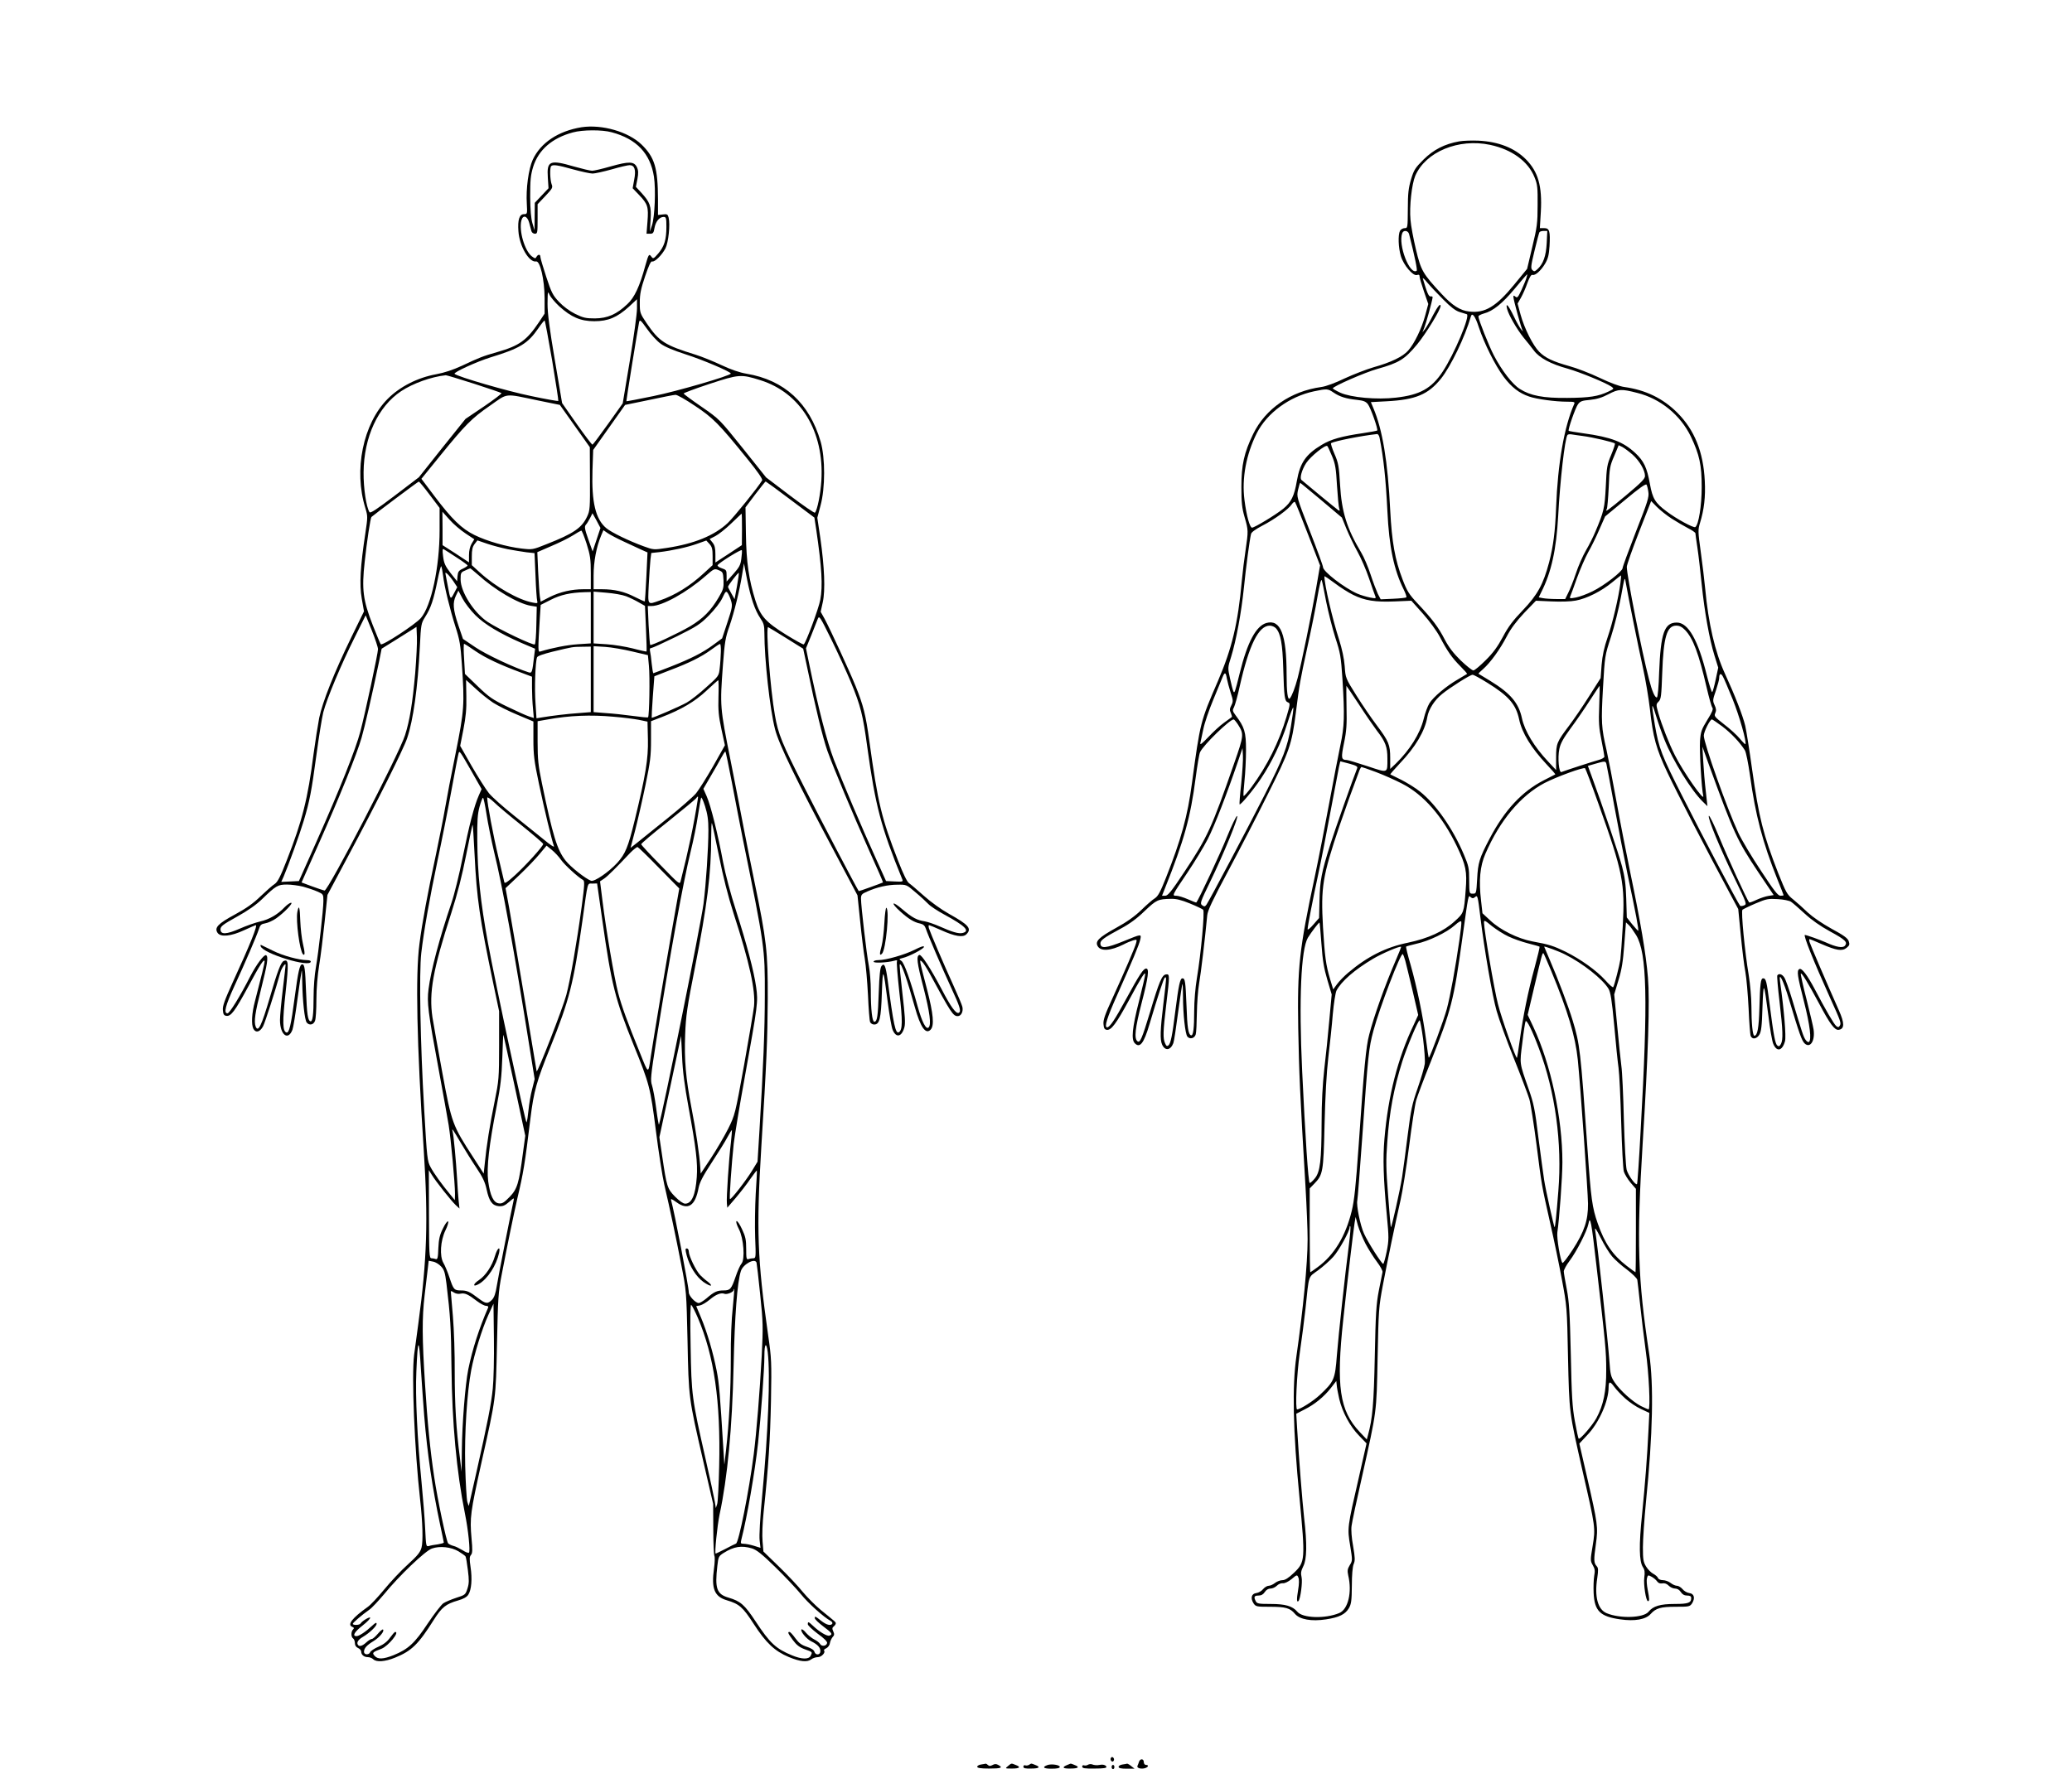 <?xml version="1.0" standalone="no"?>
<!DOCTYPE svg PUBLIC "-//W3C//DTD SVG 20010904//EN"
 "http://www.w3.org/TR/2001/REC-SVG-20010904/DTD/svg10.dtd">
<svg version="1.0" xmlns="http://www.w3.org/2000/svg"
 width="1480pt" height="1264pt" viewBox="0 0 1480 1264"
 preserveAspectRatio="xMidYMid meet">

<g transform="translate(0,1264) scale(0.1,-0.1)"
fill="#000000" stroke="none">
<path d="M4154 11731 c-166 -27 -293 -111 -349 -233 -30 -67 -49 -207 -42
-315 4 -71 3 -73 -20 -73 -33 0 -46 -40 -40 -122 7 -107 77 -225 126 -216 29
6 60 -129 61 -260 l0 -113 -41 -62 c-87 -129 -139 -167 -296 -212 -105 -30
-130 -40 -253 -98 -63 -29 -125 -50 -185 -61 -132 -24 -258 -88 -346 -176
-176 -177 -244 -509 -159 -781 17 -57 17 -63 0 -177 -36 -237 -44 -367 -26
-469 l16 -91 -90 -184 c-123 -253 -206 -462 -230 -577 -10 -53 -28 -168 -40
-256 -41 -322 -81 -480 -191 -760 -46 -119 -66 -157 -87 -171 -15 -9 -60 -49
-100 -87 -52 -51 -103 -87 -184 -131 -122 -66 -148 -94 -124 -131 22 -32 96
-25 190 19 43 20 81 36 83 36 15 0 -40 -137 -164 -407 -58 -128 -74 -171 -71
-200 2 -30 8 -39 25 -41 32 -5 61 33 154 205 87 163 118 210 119 183 0 -14
-22 -102 -69 -284 -23 -86 -27 -166 -11 -197 17 -31 47 -23 69 18 16 32 86
250 123 383 9 33 38 75 38 55 0 -6 -9 -84 -20 -175 -11 -91 -20 -189 -20 -218
0 -106 58 -151 89 -69 6 15 22 114 36 220 14 105 28 197 30 202 2 6 4 -33 4
-85 2 -127 17 -268 32 -286 18 -22 48 -17 59 12 6 14 10 82 10 152 0 79 8 172
20 247 11 66 28 206 39 311 l20 190 152 285 c198 370 392 758 417 834 44 130
76 360 91 655 8 161 9 166 39 214 39 61 59 119 87 259 12 60 24 106 27 101 3
-5 9 -35 13 -67 9 -80 49 -241 89 -367 29 -89 36 -129 45 -265 20 -290 17
-329 -44 -635 -31 -151 -65 -329 -76 -395 -11 -66 -41 -214 -65 -330 -58 -270
-99 -489 -118 -640 -29 -219 -19 -706 31 -1475 32 -496 23 -782 -38 -1230 -11
-80 -24 -183 -31 -230 -19 -148 3 -680 43 -1035 18 -161 22 -298 10 -342 -9
-34 -29 -58 -97 -120 -48 -43 -124 -124 -170 -180 -46 -56 -99 -112 -117 -124
-111 -79 -150 -128 -110 -143 12 -5 14 -9 5 -18 -16 -16 -15 -55 1 -65 6 -4
12 -19 12 -33 0 -16 8 -28 23 -35 12 -5 22 -17 22 -25 0 -23 20 -40 48 -40 13
0 30 -7 38 -15 23 -22 83 -18 155 11 119 48 167 95 278 271 57 90 86 113 173
138 38 11 62 24 73 41 23 35 29 115 16 199 -8 56 -8 72 3 85 11 12 12 35 4
120 -13 147 -8 184 71 540 106 473 102 448 111 850 7 325 9 367 34 495 40 209
85 427 112 545 42 177 53 242 93 570 24 195 44 265 141 505 138 343 166 453
230 905 41 293 33 266 72 267 l33 1 38 -267 c65 -458 91 -561 224 -890 112
-275 119 -303 158 -610 19 -150 46 -324 60 -385 42 -181 82 -369 121 -571 37
-189 37 -191 45 -545 8 -409 8 -407 111 -854 l72 -311 1 -180 c0 -99 4 -186 8
-192 4 -7 3 -48 -3 -90 -20 -144 3 -201 93 -227 87 -26 113 -48 191 -169 88
-136 150 -194 250 -236 82 -34 132 -39 162 -16 10 8 31 15 46 15 26 0 57 34
44 47 -3 4 4 11 17 17 12 6 24 23 25 36 2 14 11 33 19 43 13 13 14 22 5 41 -9
19 -8 27 4 36 8 7 14 16 14 21 0 10 0 9 -107 96 -39 32 -96 90 -128 128 -31
39 -107 120 -169 180 l-113 110 -6 71 c-4 43 -1 131 8 215 35 333 46 510 52
789 5 280 4 304 -21 476 -76 534 -84 751 -48 1339 38 611 44 763 46 1060 1
334 -8 416 -96 840 -27 132 -61 301 -75 375 -14 74 -56 292 -94 484 -77 386
-77 388 -55 686 12 160 18 197 46 275 35 102 72 252 91 370 l13 80 22 -114
c27 -135 56 -220 95 -278 24 -35 29 -52 29 -105 0 -188 39 -544 76 -688 27
-107 150 -360 427 -881 l162 -306 19 -184 c10 -101 25 -222 33 -269 8 -47 18
-164 23 -260 4 -96 11 -183 15 -192 4 -10 17 -18 29 -18 39 0 49 41 55 225 7
190 10 185 42 -65 12 -91 27 -180 35 -198 25 -60 65 -51 84 18 8 29 4 87 -14
241 -13 112 -22 206 -19 209 11 12 52 -106 108 -307 40 -143 77 -196 112 -160
28 28 20 113 -25 287 -58 222 -56 216 -37 200 9 -7 32 -43 52 -79 157 -290
171 -311 204 -311 25 0 41 34 33 67 -4 16 -33 85 -65 155 -66 144 -163 372
-174 406 -3 12 -3 22 1 22 3 0 43 -16 87 -36 97 -44 156 -54 180 -29 40 40 17
67 -123 145 -54 30 -131 85 -180 129 -47 42 -95 83 -107 91 -14 10 -41 65 -76
155 -121 310 -146 415 -208 865 -25 182 -42 250 -97 387 -46 113 -178 399
-221 480 l-29 52 15 68 c19 86 12 252 -17 456 l-22 148 23 87 c34 124 34 341
1 456 -80 276 -260 441 -530 486 -48 8 -110 29 -178 61 -57 27 -141 61 -186
75 -220 68 -259 93 -348 223 -49 73 -50 76 -50 150 0 61 8 98 38 187 26 77 41
109 50 106 18 -6 69 44 95 93 22 43 35 171 23 220 -6 24 -11 27 -41 23 l-35
-4 0 111 c-1 225 -23 300 -117 392 -95 92 -283 146 -429 124z m215 -36 c177
-47 276 -151 302 -317 14 -91 6 -288 -14 -348 l-15 -45 5 85 c6 98 -3 124 -67
194 l-38 41 11 56 c8 43 7 62 -4 85 -20 41 -56 42 -187 5 -59 -17 -119 -31
-132 -31 -14 0 -72 14 -129 30 -175 51 -196 41 -188 -79 l5 -76 -49 -52 -49
-52 -1 -98 -1 -98 -15 50 c-10 34 -15 95 -16 190 0 117 3 152 21 212 38 122
135 207 284 247 69 19 209 20 277 1z m-276 -265 c59 -16 122 -30 140 -30 17 0
79 14 137 30 58 17 115 30 127 30 36 0 47 -33 33 -104 l-11 -61 46 -48 c62
-65 68 -85 60 -189 l-7 -88 25 0 c22 0 26 6 32 41 8 46 35 79 65 79 18 0 20
-7 20 -71 0 -92 -15 -139 -58 -190 -33 -38 -37 -40 -49 -23 -17 23 -20 19 -43
-62 -41 -151 -78 -230 -129 -277 -78 -74 -142 -101 -231 -102 -65 0 -84 4
-141 32 -40 20 -85 53 -115 85 -45 47 -55 67 -92 179 -23 70 -42 134 -42 143
0 20 -16 21 -28 1 -7 -14 -11 -13 -34 4 -51 41 -92 182 -74 255 11 44 43 34
56 -16 6 -24 13 -51 16 -60 3 -10 14 -18 25 -18 18 0 19 8 19 106 l0 105 55
58 c51 54 55 61 45 85 -11 30 -14 119 -3 129 12 13 49 7 156 -23z m-99 -978
c86 -78 153 -107 251 -107 99 0 163 27 248 104 l57 53 0 -66 c0 -37 -23 -204
-51 -372 l-51 -306 -104 -146 c-58 -81 -108 -148 -112 -149 -4 -1 -54 65 -112
147 l-105 150 -52 308 c-38 223 -52 333 -52 402 1 89 2 93 14 64 8 -17 39 -54
69 -82z m724 -267 c31 -23 91 -48 177 -76 123 -39 325 -125 325 -138 -1 -15
-381 -126 -553 -161 -105 -22 -192 -38 -193 -37 -2 2 83 529 91 565 5 21 11
16 56 -47 27 -39 71 -87 97 -106z m-774 -121 c26 -157 46 -287 44 -289 -2 -2
-89 13 -193 35 -167 34 -526 138 -548 159 -10 10 158 87 258 118 209 64 265
98 340 207 21 31 41 56 45 56 3 0 27 -129 54 -286z m-560 -165 c105 -34 194
-64 198 -68 3 -3 -53 -46 -125 -95 l-132 -89 -167 -208 -166 -209 -172 -131
c-132 -100 -174 -128 -181 -118 -23 38 -43 170 -42 284 2 252 103 470 268 580
85 56 215 103 319 114 4 1 94 -26 200 -60z m2046 25 c289 -90 458 -367 437
-717 -6 -96 -29 -212 -46 -230 -4 -4 -84 51 -178 122 l-171 130 -166 208
c-167 208 -167 208 -294 296 -70 48 -128 91 -129 95 -1 4 82 35 185 69 210 69
225 70 362 27z m-1583 -146 l152 -31 107 -151 107 -151 1 -225 c1 -209 0 -228
-20 -270 -38 -82 -97 -122 -290 -198 -100 -40 -101 -40 -180 -31 -107 13 -244
52 -334 96 -92 45 -162 113 -288 280 l-92 122 129 159 c185 228 231 274 360
363 133 93 98 89 348 37z m1116 -37 c130 -86 173 -130 373 -377 76 -93 113
-148 108 -156 -28 -48 -201 -262 -246 -305 -95 -89 -238 -148 -436 -178 -92
-14 -94 -14 -165 12 -102 37 -231 99 -267 130 -76 64 -105 185 -98 413 l5 145
114 161 114 161 170 35 c93 20 179 37 190 37 11 1 73 -34 138 -78z m-1894
-636 l71 -94 0 -159 c0 -264 -59 -541 -134 -628 -39 -45 -275 -200 -286 -187
-4 4 -30 67 -58 138 -69 177 -79 253 -57 451 15 142 41 313 48 320 13 13 333
253 338 253 4 1 39 -42 78 -94z m2576 -34 l172 -129 13 -84 c40 -275 48 -403
29 -504 -10 -58 -103 -309 -118 -318 -4 -3 -61 29 -126 69 -145 90 -184 133
-219 244 -47 149 -65 273 -68 476 l-3 190 70 93 c38 50 72 92 74 92 2 0 82
-58 176 -129z m-2320 -242 l63 -42 -19 -31 c-12 -20 -19 -50 -19 -82 l0 -52
-94 62 -95 61 0 119 -1 120 51 -57 c27 -31 79 -75 114 -98z m936 -45 l-28 -84
-31 87 c-26 74 -28 90 -18 103 8 8 21 30 31 49 l17 34 29 -52 28 -53 -28 -84z
m1039 74 l-1 -113 -94 -62 -95 -62 0 58 c0 44 -5 65 -20 84 l-21 26 41 21 c23
12 74 52 113 90 40 38 73 70 75 70 1 0 2 -51 2 -112z m-1110 -103 c26 -83 30
-110 30 -210 l0 -115 -53 0 c-84 0 -166 -19 -239 -55 l-66 -34 -6 37 c-3 20
-8 100 -12 177 l-6 140 99 43 c55 23 124 57 154 76 29 19 57 34 61 35 4 1 21
-42 38 -94z m265 16 c44 -21 100 -47 125 -58 l45 -20 -8 -174 c-5 -96 -10
-175 -11 -176 -1 -2 -34 13 -72 32 -76 39 -146 55 -235 55 l-59 0 0 98 c0 99
20 205 54 286 l16 38 32 -22 c18 -12 69 -39 113 -59z m-828 -55 c43 -8 103
-18 134 -22 l57 -6 7 -162 c3 -88 9 -169 12 -180 5 -17 1 -18 -33 -11 -100 18
-266 113 -376 214 l-58 53 0 63 c0 47 5 68 20 88 l20 26 70 -24 c38 -13 104
-30 147 -39z m1463 -50 l0 -64 -61 -56 c-100 -93 -207 -159 -318 -197 -88 -31
-84 -37 -77 114 4 72 9 153 12 179 l6 47 56 6 c93 11 203 35 272 60 l65 23 23
-25 c18 -20 22 -36 22 -87z m-1827 -10 c42 -27 77 -53 77 -56 0 -4 -15 -14
-34 -23 -29 -13 -35 -22 -38 -53 l-3 -37 -47 59 c-38 50 -47 70 -53 118 -6 49
-5 57 6 51 8 -4 49 -31 92 -59z m2032 -9 c-5 -43 -15 -61 -56 -107 l-49 -55 0
42 c0 39 -2 42 -35 53 -19 6 -32 16 -29 22 12 19 169 116 173 107 2 -6 0 -34
-4 -62z m-1881 -113 c120 -109 286 -206 376 -222 l44 -7 -3 -130 c-1 -72 -6
-134 -11 -139 -10 -10 -254 106 -336 160 -99 66 -194 215 -194 304 0 47 2 51
33 64 17 8 34 15 36 15 1 1 26 -20 55 -45z m1754 -40 c2 -53 -1 -66 -35 -123
-56 -95 -111 -150 -202 -205 -87 -51 -279 -141 -287 -134 -2 3 -7 66 -11 141
l-6 137 26 0 c77 0 251 96 386 214 62 54 64 55 95 42 29 -12 31 -16 34 -72z
m-1929 -8 l27 -41 -23 -44 c-25 -48 -26 -47 -43 44 -6 33 -13 71 -16 84 -5 22
-3 23 11 11 9 -8 29 -32 44 -54z m2025 -35 l-17 -92 -23 41 c-13 23 -24 44
-24 47 0 10 72 104 77 100 2 -3 -4 -46 -13 -96z m-1869 -206 c66 -66 175 -131
328 -198 l99 -42 -7 -55 c-13 -113 -15 -121 -38 -114 -104 33 -306 128 -381
179 l-89 60 -34 100 c-37 111 -41 158 -16 210 l17 35 30 -57 c17 -32 58 -85
91 -118z m1827 102 c11 -35 8 -50 -26 -153 l-38 -115 -61 -45 c-77 -57 -159
-99 -309 -158 -65 -25 -119 -46 -121 -46 -3 0 -8 30 -12 68 -3 37 -9 77 -12
90 -3 15 -1 22 9 22 7 0 88 37 178 81 149 74 172 89 235 153 40 41 81 93 95
124 22 47 26 51 38 35 7 -10 18 -35 24 -56z m-1002 -121 l0 -183 -92 -6 c-77
-5 -184 -26 -269 -52 -17 -6 -17 7 -3 242 l6 91 71 36 c70 36 141 52 245 55
l42 1 0 -184z m252 154 c26 -10 67 -30 91 -44 l44 -25 7 -162 c4 -88 6 -162 4
-164 -2 -1 -46 8 -98 22 -52 13 -137 27 -187 30 l-93 6 0 185 0 185 92 -8 c51
-4 114 -15 140 -25z m-1772 -378 c0 -29 -90 -452 -126 -588 -32 -124 -147
-414 -312 -784 l-127 -285 -63 -3 -63 -3 17 38 c37 87 115 303 143 397 43 143
56 211 91 471 17 127 39 264 49 305 25 97 129 346 227 541 l76 153 44 -109
c24 -60 44 -120 44 -133z m3376 -232 c71 -171 88 -238 119 -469 58 -419 97
-569 250 -944 7 -16 2 -18 -54 -15 l-62 3 -70 155 c-108 238 -240 550 -302
710 -52 138 -109 356 -178 691 l-22 107 38 93 c20 52 42 105 47 119 10 23 17
11 94 -145 46 -93 109 -231 140 -305z m-3110 64 c-19 -215 -39 -341 -73 -447
-41 -132 -550 -1114 -575 -1110 -7 1 -47 15 -89 30 l-75 28 122 275 c146 328
274 643 307 760 22 76 72 293 125 545 l18 90 125 78 124 78 3 -73 c2 -40 -4
-154 -12 -254z m2651 246 l120 -75 33 -155 c54 -264 107 -481 140 -575 45
-125 180 -448 299 -714 56 -123 100 -225 98 -226 -12 -6 -172 -64 -173 -62
-18 27 -277 520 -389 742 -161 317 -186 379 -210 515 -33 185 -67 636 -48 629
5 -2 64 -38 130 -79z m-2221 -92 c75 -51 176 -98 327 -154 l77 -29 0 -80 c0
-44 3 -110 7 -147 l6 -68 -34 11 c-19 6 -88 37 -154 69 -106 51 -131 68 -212
146 l-92 89 -6 108 c-4 59 -4 107 0 107 3 0 40 -23 81 -52z m1753 -5 c-1 -32
-4 -84 -8 -115 -6 -57 -6 -58 -96 -138 -49 -45 -112 -94 -140 -110 -50 -28
-246 -113 -250 -108 -1 2 2 69 8 150 l11 146 110 43 c138 52 225 95 296 147
30 22 58 41 63 41 4 1 7 -25 6 -56z m-929 -197 l0 -234 -87 -7 c-86 -6 -192
-19 -264 -31 l-37 -6 -7 108 c-8 106 -1 296 11 327 3 10 44 24 112 41 146 35
139 34 210 35 l62 1 0 -234z m297 199 l111 -26 7 -75 c8 -79 3 -360 -6 -369
-3 -3 -52 2 -110 10 -57 8 -143 17 -191 20 l-88 7 0 235 0 236 83 -5 c45 -3
132 -18 194 -33z m-994 -366 c33 -21 110 -60 173 -86 l114 -48 0 -127 c0 -110
5 -154 39 -315 38 -181 93 -410 108 -449 4 -11 -29 11 -72 47 -44 36 -141 114
-215 173 -74 59 -154 130 -177 158 -23 28 -78 116 -124 195 l-82 144 23 117
c17 88 23 146 21 236 l-2 118 68 -62 c37 -35 94 -80 126 -101z m1609 44 c-3
-97 1 -139 21 -233 l25 -115 -84 -149 c-47 -82 -102 -169 -122 -194 -20 -24
-113 -106 -207 -181 -93 -75 -190 -153 -215 -173 l-46 -36 33 126 c18 70 51
214 73 320 35 169 40 209 40 326 l0 133 73 28 c144 55 241 113 323 190 44 41
81 74 84 75 3 0 4 -53 2 -117z m-749 -144 c66 -5 147 -16 180 -22 l62 -13 3
-127 c3 -138 -16 -255 -94 -576 -48 -196 -67 -241 -125 -306 -62 -67 -163
-136 -187 -128 -39 14 -146 98 -182 144 -61 77 -92 180 -169 552 -26 126 -31
170 -31 296 l0 148 69 12 c159 29 309 35 474 20z m-1015 -390 l72 -127 -19
-43 c-34 -76 -70 -216 -116 -444 -24 -121 -60 -267 -80 -325 -86 -253 -147
-483 -164 -617 -12 -97 -5 -157 73 -578 31 -165 62 -343 71 -395 16 -100 45
-414 45 -490 l-1 -45 -32 39 c-62 75 -117 151 -141 196 -24 44 -26 62 -46 410
-28 475 -37 980 -21 1120 19 163 58 382 116 660 30 140 75 368 100 505 25 138
48 256 51 264 6 19 9 15 92 -130z m1861 -86 c24 -126 58 -304 77 -398 156
-767 158 -781 157 -1110 0 -256 -11 -520 -38 -968 l-14 -227 -37 -61 c-43 -71
-153 -213 -160 -206 -6 5 12 256 27 397 6 52 41 266 79 475 93 518 96 536 81
642 -16 115 -66 303 -144 548 -38 117 -76 260 -92 345 -37 199 -88 404 -117
470 l-24 54 50 86 c28 47 62 107 76 133 14 26 27 47 31 47 3 0 24 -102 48
-227z m-1501 -302 c83 -67 152 -126 152 -131 0 -16 -125 -154 -202 -224 -56
-51 -74 -62 -76 -48 -2 9 -21 91 -43 182 -35 146 -79 379 -79 420 0 8 20 -5
48 -31 26 -26 116 -101 200 -168z m1256 187 c-27 -176 -67 -366 -122 -582 -7
-28 -9 -26 -144 113 -76 77 -138 144 -138 149 0 6 84 77 188 159 103 83 193
157 201 166 18 22 19 21 15 -5z m76 -218 c0 -131 -17 -387 -35 -528 -20 -151
-287 -1476 -318 -1577 -2 -5 -11 47 -20 117 -9 69 -23 143 -30 164 -12 35 -9
65 29 309 102 637 193 1139 248 1364 19 76 42 190 51 252 10 63 20 121 23 129
2 8 15 -19 28 -60 18 -57 24 -98 24 -170z m-1585 113 c10 -65 35 -188 55 -273
58 -235 144 -709 254 -1402 l35 -218 -18 -72 c-11 -40 -22 -107 -26 -149 -4
-42 -10 -81 -14 -88 -7 -11 -222 990 -276 1284 -54 297 -74 490 -76 737 -1
132 2 181 16 233 10 36 21 65 25 65 4 0 15 -53 25 -117z m1660 -296 c30 -152
65 -288 105 -414 114 -351 157 -549 146 -662 -4 -35 -36 -224 -71 -420 -64
-353 -65 -357 -114 -456 -28 -55 -83 -149 -123 -210 l-73 -110 -3 45 c-5 84
-33 274 -63 425 -41 213 -52 344 -45 523 5 134 14 197 70 480 87 441 116 672
116 936 0 55 2 97 5 95 2 -3 25 -107 50 -232z m-1745 5 c15 -310 36 -454 133
-917 l42 -200 0 -245 c0 -235 -2 -251 -32 -400 -34 -165 -58 -317 -70 -440
l-8 -75 -74 115 c-149 229 -155 245 -221 603 -32 174 -64 353 -71 398 -26 178
3 339 134 744 45 141 77 265 107 418 24 120 44 216 46 214 2 -1 8 -98 14 -215z
m617 -35 c25 -36 120 -123 157 -144 13 -7 12 -31 -9 -190 -36 -265 -81 -522
-110 -632 -25 -94 -207 -562 -212 -545 -1 5 -40 241 -87 524 -47 283 -97 575
-110 649 l-25 135 97 92 c53 50 119 119 146 152 l50 60 37 -30 c21 -17 51 -49
66 -71z m701 -59 l144 -146 -51 -289 c-50 -284 -131 -772 -152 -908 -19 -132
-16 -132 -75 15 -94 231 -134 342 -159 437 -28 108 -86 448 -111 652 l-18 144
30 20 c27 19 86 78 187 185 23 23 46 41 51 40 6 -2 76 -69 154 -150z m-2543
-133 c32 -9 78 -24 102 -35 42 -18 43 -20 43 -67 0 -61 -34 -361 -54 -477 -9
-49 -16 -141 -16 -206 0 -129 -7 -183 -23 -177 -18 6 -25 50 -31 215 -6 159
-10 192 -27 192 -18 0 -29 -47 -54 -236 -26 -200 -40 -257 -59 -251 -28 9 -29
77 -6 287 23 213 21 238 -13 224 -20 -7 -46 -75 -99 -259 -60 -204 -84 -255
-102 -209 -13 35 -4 99 39 268 45 179 53 230 36 241 -14 8 -67 -62 -113 -150
-74 -145 -148 -265 -163 -265 -29 0 -15 54 49 194 79 171 159 358 175 407 10
31 17 37 46 42 19 3 54 19 77 35 58 41 126 112 107 112 -8 0 -28 -14 -45 -31
-50 -53 -110 -88 -176 -103 -35 -8 -100 -31 -145 -51 -96 -42 -138 -44 -138
-5 0 21 16 34 117 90 78 43 139 86 180 126 99 96 113 104 177 104 31 0 83 -7
116 -15z m4375 -41 c36 -30 77 -68 91 -83 15 -16 67 -50 115 -76 149 -81 185
-117 130 -131 -28 -7 -73 6 -165 47 -36 16 -83 32 -105 36 -56 8 -91 27 -159
85 -75 65 -90 52 -17 -14 60 -54 99 -78 144 -87 21 -5 32 -15 39 -36 14 -44
117 -283 180 -420 64 -138 74 -170 56 -181 -19 -11 -56 39 -123 168 -78 148
-144 250 -159 245 -23 -7 -18 -54 29 -232 46 -181 57 -266 37 -286 -18 -18
-47 38 -78 149 -51 185 -96 312 -116 326 -19 13 -19 14 8 21 48 11 153 67 153
80 0 9 -24 1 -67 -21 -72 -36 -204 -74 -260 -74 -18 0 -33 -5 -33 -11 0 -12
98 -7 149 7 16 5 22 4 18 -4 -4 -5 4 -105 17 -222 24 -205 23 -268 -3 -285
-24 -15 -39 51 -81 376 -14 100 -24 123 -44 96 -9 -12 -15 -66 -19 -185 -6
-175 -11 -212 -32 -212 -15 0 -25 87 -25 224 0 56 -6 135 -14 176 -16 81 -56
428 -56 480 0 27 6 34 44 50 69 31 146 49 216 49 65 1 65 1 130 -55z m-2864
-1384 l76 -355 -17 -125 c-28 -215 -40 -255 -95 -312 -39 -40 -53 -49 -76 -46
-39 4 -63 55 -77 159 -12 97 6 257 60 532 29 149 36 213 41 352 3 94 6 166 8
160 2 -5 38 -170 80 -365z m1243 -156 c53 -288 65 -391 58 -494 -9 -128 -36
-190 -83 -190 -14 0 -41 19 -72 50 -55 56 -60 70 -92 290 l-20 135 78 362 77
362 7 -147 c4 -106 18 -209 47 -368z m-1628 -249 c29 -49 79 -130 112 -179 46
-68 62 -104 73 -155 18 -84 40 -115 87 -119 28 -2 43 4 73 30 37 32 37 32 32
8 -28 -130 -109 -542 -119 -605 -9 -58 -19 -85 -35 -102 -31 -31 -44 -29 -97
11 -63 48 -81 56 -125 56 -48 0 -53 6 -82 94 -13 39 -32 85 -43 103 -28 49
-21 159 15 233 15 30 23 59 19 63 -5 5 -22 -18 -37 -50 -23 -46 -30 -75 -33
-141 -2 -68 -6 -82 -18 -78 -8 3 -22 6 -31 6 -16 0 -17 28 -18 315 l-1 315 20
-32 c28 -47 140 -188 172 -218 l27 -25 -6 55 c-3 30 -8 100 -11 155 -8 136
-25 316 -32 340 -8 30 0 19 58 -80z m1930 4 c-15 -124 -33 -399 -29 -436 l3
-32 60 70 c33 39 80 99 104 135 25 35 46 63 47 61 2 -1 -2 -77 -8 -167 -5 -91
-7 -231 -4 -312 6 -141 5 -148 -13 -148 -11 0 -26 -3 -35 -6 -14 -5 -16 5 -16
72 0 67 -5 89 -30 142 -16 35 -34 61 -39 57 -6 -3 2 -28 17 -57 34 -66 45
-217 18 -247 -9 -10 -27 -50 -41 -91 -31 -91 -39 -100 -87 -100 -46 0 -68 -10
-122 -57 -22 -18 -46 -33 -55 -33 -23 0 -71 51 -71 76 0 40 -104 581 -126 657
-5 15 3 12 37 -12 83 -61 135 -28 159 102 8 40 30 83 94 181 46 70 97 152 112
181 16 30 30 52 32 51 1 -2 -2 -41 -7 -87z m-2070 -888 c22 -23 28 -44 38
-122 28 -232 33 -313 36 -604 4 -389 36 -740 96 -1039 24 -118 39 -268 29
-279 -4 -5 -25 3 -46 17 -22 13 -51 28 -66 31 -15 4 -31 12 -37 18 -13 16 -76
314 -100 477 -28 188 -48 386 -65 660 -21 327 -22 473 -3 635 9 77 19 164 23
194 l6 53 31 -6 c18 -3 44 -19 58 -35z m2253 27 c2 -7 14 -110 26 -228 21
-200 21 -230 11 -435 -14 -261 -37 -546 -57 -705 -33 -260 -107 -632 -127
-639 -6 -2 -41 -19 -76 -38 -35 -18 -66 -33 -69 -33 -9 0 11 197 28 280 56
259 90 617 100 1060 8 360 26 599 52 678 15 50 102 96 112 60z m-170 -323 c-9
-76 -15 -226 -14 -360 0 -232 -12 -462 -34 -655 l-12 -105 -7 110 c-24 391
-30 471 -48 562 -25 128 -68 275 -112 380 l-34 81 27 5 c15 3 46 22 69 41 45
38 81 52 106 42 18 -7 65 13 65 27 0 6 2 8 4 6 2 -2 -3 -62 -10 -134z m-1944
102 c31 6 53 -4 117 -53 25 -19 54 -34 65 -34 12 0 18 -5 15 -12 -64 -147
-112 -295 -142 -441 -22 -109 -44 -391 -46 -577 l-2 -155 -12 100 c-27 203
-37 386 -37 610 1 127 -5 306 -13 400 -8 93 -15 173 -15 178 0 4 10 1 21 -7
13 -9 33 -13 49 -9z m230 -677 c-11 -111 -37 -244 -119 -608 -28 -123 -51
-226 -52 -230 -1 -4 -5 9 -11 28 -5 19 -12 134 -15 255 -6 235 13 527 43 686
22 116 78 297 122 393 l37 81 3 -250 c2 -138 -2 -297 -8 -355z m1464 506 c117
-274 164 -595 153 -1062 -3 -132 -9 -252 -14 -269 l-10 -30 -7 45 c-4 25 -34
164 -67 310 -97 428 -100 452 -106 799 -4 202 -2 302 4 298 6 -4 27 -45 47
-91z m-1954 -701 c23 -279 58 -515 114 -780 14 -66 26 -123 26 -126 0 -4 -19
-9 -42 -13 -24 -3 -53 -8 -64 -12 -21 -5 -21 -2 -27 123 -3 70 -15 220 -26
333 -30 307 -45 615 -37 790 10 244 19 250 32 25 7 -110 18 -263 24 -340z
m2454 453 c19 -162 3 -573 -40 -1027 -15 -160 -22 -285 -18 -317 l6 -53 -48
15 c-26 8 -58 14 -72 14 -21 0 -23 3 -17 28 41 159 97 483 120 694 21 195 45
526 45 621 0 88 14 103 24 25z m-2209 -1422 c24 -15 47 -31 50 -36 4 -6 11
-50 17 -98 9 -71 9 -95 -3 -132 -14 -43 -16 -46 -80 -66 -36 -12 -77 -29 -92
-39 -14 -9 -65 -75 -112 -145 -93 -141 -139 -183 -244 -226 -73 -29 -112 -31
-135 -5 -20 22 -15 27 49 51 48 19 132 121 98 120 -5 0 -21 -19 -37 -41 -19
-27 -45 -48 -82 -64 -30 -13 -57 -31 -60 -40 -9 -21 -44 -19 -44 3 0 25 18 46
67 76 44 27 81 72 69 83 -4 4 -20 -10 -37 -30 -17 -20 -36 -37 -43 -37 -7 0
-25 -11 -40 -25 -28 -26 -51 -32 -60 -16 -10 16 3 36 35 55 49 29 99 77 99 94
0 12 -9 8 -32 -14 -46 -43 -93 -74 -112 -74 -32 0 -14 31 44 76 33 26 57 51
54 56 -5 8 -58 -24 -69 -42 -7 -12 -55 -13 -55 -2 0 8 64 63 118 101 18 12 64
62 104 109 110 135 296 312 343 328 57 20 137 11 190 -20z m2096 21 c34 -11
71 -40 166 -133 67 -65 149 -152 182 -192 52 -65 164 -166 214 -193 10 -6 15
-14 12 -20 -11 -17 -42 -9 -80 21 -43 34 -45 35 -45 18 0 -7 27 -33 60 -58 63
-47 70 -57 45 -66 -16 -7 -72 26 -118 70 -32 30 -37 32 -37 11 0 -8 32 -38 70
-67 45 -32 70 -57 68 -67 -4 -22 -39 -27 -50 -7 -5 9 -23 23 -41 32 -18 9 -44
30 -59 47 -14 18 -30 29 -33 25 -11 -11 34 -67 68 -84 48 -24 67 -45 67 -71 0
-29 -35 -32 -43 -4 -3 12 -23 25 -54 35 -39 13 -57 27 -82 61 -18 25 -36 45
-42 45 -15 0 -11 -10 25 -59 26 -35 47 -51 85 -65 56 -20 55 -19 41 -47 -14
-26 -63 -25 -131 3 -117 48 -159 87 -263 245 -77 117 -107 143 -192 168 -85
25 -99 65 -80 228 7 64 10 69 44 91 75 47 128 55 203 33z"/>
<path d="M2124 6125 c-12 -64 17 -279 40 -303 15 -14 15 11 0 74 -9 38 -17
111 -19 162 -3 101 -10 124 -21 67z"/>
<path d="M1862 5879 c16 -52 358 -156 358 -109 0 6 -12 10 -27 10 -59 1 -171
31 -243 67 -41 20 -79 39 -84 41 -5 3 -7 -2 -4 -9z"/>
<path d="M6317 6047 c-3 -61 -12 -137 -20 -167 -16 -56 -15 -72 3 -54 28 28
55 314 31 328 -4 3 -11 -45 -14 -107z"/>
<path d="M3536 3668 c-21 -73 -67 -142 -115 -174 -46 -30 -45 -54 1 -27 62 37
123 131 143 221 11 53 -12 37 -29 -20z"/>
<path d="M4905 3670 c21 -78 67 -151 119 -189 26 -18 50 -30 54 -26 4 3 -7 16
-23 28 -17 12 -41 33 -54 47 -30 31 -81 137 -81 168 0 12 -6 22 -14 22 -12 0
-12 -7 -1 -50z"/>
<path d="M10423 11630 c-105 -19 -183 -59 -255 -130 -59 -59 -69 -74 -89 -141
-18 -61 -23 -99 -23 -211 -1 -136 -1 -138 -23 -138 -12 0 -27 -9 -33 -19 -15
-29 -12 -120 6 -180 19 -65 87 -145 115 -136 14 5 19 1 19 -11 0 -9 14 -57 31
-106 l31 -90 -22 -82 c-26 -95 -77 -200 -121 -250 -38 -44 -123 -85 -248 -120
-51 -15 -144 -51 -207 -80 -66 -32 -134 -57 -166 -61 -218 -30 -399 -155 -487
-336 -65 -135 -84 -220 -84 -379 0 -111 4 -149 23 -215 27 -94 27 -98 7 -235
-9 -58 -21 -157 -27 -220 -28 -308 -70 -481 -171 -717 -125 -289 -126 -292
-185 -728 -31 -235 -77 -402 -186 -677 -40 -101 -56 -131 -79 -146 -17 -10
-60 -48 -98 -85 -47 -45 -103 -85 -180 -127 -121 -67 -150 -95 -131 -129 21
-40 93 -35 185 11 22 12 52 24 68 29 28 8 29 7 22 -19 -8 -31 -78 -195 -171
-399 -51 -111 -65 -151 -62 -180 2 -30 8 -39 24 -41 31 -4 67 44 157 210 89
166 117 210 117 187 0 -9 -20 -97 -45 -195 -48 -188 -56 -272 -29 -298 36 -37
64 -1 104 134 60 202 102 330 110 335 13 8 13 6 -10 -185 -23 -190 -25 -259
-9 -294 21 -46 60 -41 80 11 5 12 20 112 34 220 15 109 28 200 31 202 2 2 4
-38 4 -90 0 -124 16 -267 31 -285 18 -22 52 -13 60 16 4 14 7 82 8 151 1 70 8
165 16 212 13 73 42 319 58 487 3 34 39 110 146 310 78 146 207 394 285 552
157 313 173 358 202 586 26 206 31 233 82 467 28 127 61 290 73 364 14 83 26
127 30 115 4 -11 18 -80 32 -155 15 -74 44 -189 65 -255 36 -110 40 -133 51
-297 16 -263 14 -336 -15 -472 -14 -66 -50 -253 -80 -415 -30 -162 -76 -398
-103 -525 -111 -519 -125 -648 -118 -1080 6 -316 12 -466 52 -1134 8 -139 15
-308 15 -375 0 -174 -32 -502 -80 -836 -31 -215 -25 -526 22 -1010 42 -444 41
-460 -39 -537 -40 -38 -64 -53 -83 -53 -15 0 -39 -9 -53 -20 -14 -11 -34 -20
-45 -20 -11 0 -29 -11 -40 -24 -10 -13 -32 -26 -48 -28 -35 -4 -44 -36 -20
-74 16 -23 22 -24 116 -24 113 0 145 -9 180 -51 34 -40 118 -55 222 -39 93 14
137 36 163 80 17 30 20 53 21 160 0 77 5 136 13 155 11 25 10 46 -4 129 -11
59 -15 116 -11 144 3 26 37 186 76 357 105 472 102 444 110 845 7 339 8 362
38 520 34 179 86 430 126 606 14 61 42 235 61 385 19 151 42 299 51 329 9 30
55 154 104 275 146 367 164 436 225 880 46 327 42 310 60 295 12 -10 18 -10
30 0 19 16 20 15 40 -150 27 -222 84 -554 115 -663 16 -57 71 -209 123 -338
52 -130 102 -262 111 -293 9 -31 32 -177 51 -324 38 -299 35 -281 98 -562 26
-113 63 -293 83 -400 36 -193 37 -198 44 -555 9 -405 7 -387 105 -820 91 -396
92 -403 71 -530 -17 -102 -17 -107 1 -138 15 -26 17 -40 10 -77 -4 -25 -6 -79
-4 -121 6 -129 46 -169 190 -189 104 -15 182 -1 217 38 38 42 71 52 180 52 94
0 100 1 116 24 24 38 15 70 -20 74 -16 2 -38 15 -48 28 -11 13 -29 24 -40 24
-11 0 -31 9 -45 20 -14 11 -39 20 -55 20 -16 0 -31 6 -35 15 -3 9 -18 22 -33
30 -16 8 -39 31 -52 52 -20 33 -23 50 -23 138 0 55 10 201 22 325 49 484 56
839 23 1056 -82 541 -90 801 -47 1499 40 643 52 1022 38 1190 -14 171 -53 398
-125 745 -30 146 -76 380 -101 520 -25 140 -57 303 -70 362 -37 160 -39 198
-25 445 13 227 13 228 57 363 24 74 56 202 71 284 27 148 27 150 35 101 17
-97 88 -452 122 -605 19 -85 41 -218 50 -295 22 -202 45 -287 126 -457 62
-132 280 -555 446 -863 l59 -110 18 -185 c10 -102 24 -221 33 -265 8 -44 18
-161 23 -260 4 -99 11 -188 15 -197 11 -26 42 -22 61 8 14 21 19 60 23 197 7
192 10 187 42 -58 11 -93 27 -185 35 -203 25 -60 65 -51 84 19 9 34 -6 215
-35 424 -12 81 22 13 65 -130 72 -240 90 -292 111 -311 40 -36 75 21 63 101
-3 22 -26 118 -50 214 -25 96 -43 179 -41 184 4 13 52 -67 131 -214 76 -144
111 -191 139 -187 43 6 43 47 2 139 -87 196 -203 466 -209 487 -4 12 -4 22 -1
22 4 0 43 -16 86 -35 106 -46 147 -53 179 -27 21 17 23 24 15 48 -8 21 -35 41
-122 88 -67 37 -134 83 -170 116 -32 31 -79 73 -105 94 -44 35 -51 49 -107
189 -107 275 -137 393 -186 740 -19 137 -41 277 -49 311 -17 72 -73 216 -146
375 -70 153 -117 356 -140 604 -6 62 -20 181 -32 266 -20 144 -20 156 -5 205
29 94 40 186 34 300 -10 207 -74 365 -196 487 -103 103 -227 163 -379 184 -32
4 -102 30 -175 65 -67 32 -165 70 -217 84 -118 33 -173 59 -216 103 -44 44
-106 167 -133 266 l-21 78 24 42 c13 23 34 70 46 105 15 41 27 61 36 58 19 -7
61 30 91 81 21 36 27 63 31 124 6 107 0 129 -38 129 l-31 0 7 118 c10 183 -19
285 -107 374 -81 81 -195 126 -339 133 -47 2 -108 0 -137 -5z m221 -25 c155
-33 272 -118 317 -232 21 -51 23 -74 22 -199 0 -127 -4 -158 -38 -298 l-37
-157 -92 -112 c-129 -158 -210 -206 -320 -193 -66 7 -122 43 -198 125 -136
146 -148 168 -184 318 -18 75 -36 171 -39 212 -9 96 9 255 34 315 74 171 309
269 535 221z m-579 -638 c40 -158 61 -258 54 -262 -50 -32 -134 187 -103 269
9 25 43 19 49 -7z m983 -64 c-5 -93 -25 -149 -67 -187 -19 -17 -23 -18 -36 -5
-12 12 -10 31 16 138 16 68 32 127 35 132 3 5 17 9 31 9 l25 0 -4 -87z m-144
-245 c-3 -13 -19 -52 -35 -87 -25 -54 -31 -62 -44 -51 -12 10 -15 10 -15 -1 0
-21 57 -229 67 -243 4 -6 0 -3 -9 7 -10 11 -35 54 -55 97 -38 79 -61 104 -48
53 10 -42 69 -144 117 -204 24 -28 57 -71 74 -93 39 -53 121 -97 242 -130 90
-26 271 -100 313 -129 19 -14 19 -15 -23 -35 -71 -34 -135 -44 -293 -45 -172
-2 -264 16 -339 64 -53 33 -129 132 -185 239 -37 71 -111 258 -111 279 0 6 18
15 39 21 65 17 132 71 221 178 46 56 86 102 88 102 2 0 0 -10 -4 -22z m-594
-159 c51 -52 88 -80 115 -88 22 -7 46 -14 52 -16 27 -9 -90 -286 -172 -410
-80 -121 -164 -167 -334 -186 -137 -16 -321 1 -397 35 -30 14 -54 28 -54 31 0
14 231 115 318 139 156 44 195 68 284 175 62 75 168 248 168 275 0 23 -22 -5
-54 -66 -20 -40 -46 -84 -56 -98 l-20 -25 14 35 c12 30 54 180 59 215 1 6 -5
9 -14 7 -14 -2 -25 23 -56 128 -2 8 13 -5 33 -30 21 -25 72 -79 114 -121z
m253 -197 c39 -117 116 -272 178 -355 56 -74 110 -116 181 -140 54 -19 188
-37 271 -37 53 0 58 -2 51 -17 -71 -161 -117 -423 -129 -738 -7 -178 -20 -276
-50 -393 -42 -157 -82 -231 -187 -341 -71 -74 -105 -119 -143 -191 -37 -69
-69 -114 -123 -167 -40 -40 -79 -73 -88 -73 -9 0 -49 32 -90 71 -52 51 -85 94
-114 149 -46 89 -87 144 -192 256 -65 69 -78 91 -110 175 -54 141 -76 265 -88
495 -17 347 -55 575 -121 730 l-17 41 113 6 c207 11 296 48 388 162 70 88 171
297 213 443 9 33 31 4 57 -76z m-1037 -467 c44 -30 90 -44 167 -52 45 -5 62
-11 77 -30 20 -25 75 -181 67 -189 -2 -2 -49 -11 -103 -19 -152 -22 -228 -44
-291 -82 -116 -69 -157 -129 -180 -260 -18 -107 -40 -151 -96 -197 -51 -42
-206 -136 -224 -136 -16 0 -40 87 -54 198 -20 155 12 325 88 477 73 144 233
262 408 299 95 20 99 19 141 -9z m2168 -2 c166 -41 310 -159 384 -313 61 -129
77 -202 77 -360 0 -132 -22 -271 -46 -286 -13 -7 -133 58 -202 110 -85 63
-103 93 -122 199 -21 116 -43 163 -104 220 -86 80 -173 114 -370 141 -57 8
-105 16 -106 18 -7 7 48 165 66 189 16 22 28 27 86 32 49 5 86 16 133 41 71
37 92 38 204 9z m-1840 -320 c29 -148 44 -289 56 -525 12 -256 47 -421 117
-561 13 -27 22 -52 18 -55 -3 -3 -46 -8 -94 -10 l-89 -4 -20 38 c-10 22 -34
84 -52 139 -18 55 -48 126 -67 157 -102 170 -140 292 -151 483 -8 134 -12 158
-40 222 -17 40 -28 74 -24 77 27 15 212 52 329 65 6 0 14 -11 17 -26z m1451
12 c71 -9 224 -45 230 -54 2 -5 -10 -41 -27 -82 -29 -68 -32 -87 -38 -224 -8
-156 -13 -178 -75 -325 -15 -36 -45 -96 -67 -133 -22 -38 -55 -112 -72 -165
-18 -54 -43 -116 -55 -139 l-21 -43 -64 0 c-35 0 -77 3 -94 6 l-31 6 18 37
c72 141 108 306 121 546 13 249 47 547 66 577 3 5 18 7 32 4 15 -2 50 -8 77
-11z m-1790 -145 c23 -55 28 -87 35 -210 5 -80 12 -154 16 -164 6 -15 4 -17
-7 -11 -11 7 -214 174 -263 216 -14 13 3 73 34 121 32 48 139 134 151 121 4
-4 19 -37 34 -73z m2147 11 c49 -44 88 -111 88 -152 0 -20 -28 -48 -134 -137
-127 -106 -157 -128 -139 -99 4 6 10 77 14 157 5 134 8 151 39 222 l32 77 27
-13 c14 -8 47 -32 73 -55z m-2224 -325 l147 -124 34 -84 c19 -45 54 -118 78
-161 24 -43 61 -128 82 -190 21 -62 41 -119 45 -128 6 -15 2 -16 -39 -8 -25 5
-66 17 -91 28 -94 42 -244 158 -244 189 0 10 -43 127 -95 260 -94 242 -94 243
-83 293 6 27 13 49 15 49 2 0 70 -56 151 -124z m2336 59 c6 -35 -5 -71 -89
-284 -52 -134 -95 -251 -95 -260 0 -23 -131 -125 -215 -166 -38 -19 -92 -39
-118 -44 -43 -8 -47 -7 -41 8 4 9 26 68 48 131 23 63 59 146 80 184 22 38 58
111 80 163 l41 93 145 120 c97 81 146 116 151 107 4 -6 10 -30 13 -52z m-2431
-303 l86 -222 -29 -168 c-34 -190 -101 -519 -131 -636 -18 -68 -41 -129 -56
-146 -15 -16 -23 44 -23 170 0 287 -43 397 -144 369 -74 -21 -136 -136 -191
-359 -34 -138 -37 -145 -45 -130 -4 8 -15 50 -24 92 -17 77 -17 77 8 156 35
113 73 315 91 493 15 149 41 343 51 384 3 13 33 34 80 59 88 45 188 118 211
153 9 13 19 20 23 16 4 -4 46 -108 93 -231z m2597 113 c36 -23 89 -54 118 -69
28 -14 52 -31 52 -36 0 -6 7 -54 15 -108 8 -53 21 -169 30 -257 20 -196 55
-392 91 -508 l27 -87 -18 -85 c-10 -47 -21 -87 -25 -90 -4 -2 -21 51 -38 118
-63 255 -133 379 -215 379 -89 0 -115 -75 -126 -355 -3 -103 -10 -178 -16
-180 -14 -3 -35 45 -56 128 -52 198 -159 741 -159 805 0 14 39 125 87 248 l87
222 40 -41 c23 -23 70 -61 106 -84z m-2275 -545 c83 -41 159 -53 298 -47 l118
5 83 -93 c47 -53 99 -124 121 -166 52 -100 87 -150 147 -210 27 -27 49 -52 47
-54 -2 -1 -32 -19 -67 -40 -83 -48 -174 -125 -202 -170 -12 -19 -31 -70 -41
-112 -26 -105 -99 -221 -198 -318 l-41 -39 0 77 c0 96 -10 120 -96 235 -38 50
-104 147 -146 214 -77 123 -77 123 -83 208 -4 54 -19 123 -40 190 -48 148
-105 394 -105 452 0 4 33 -18 73 -48 39 -30 99 -68 132 -84z m1910 88 c-14
-109 -56 -287 -91 -388 -26 -76 -38 -131 -44 -200 l-7 -95 -82 -129 c-45 -72
-109 -165 -142 -209 -89 -118 -94 -129 -94 -230 l0 -89 -57 61 c-100 106 -167
218 -187 309 -23 109 -81 178 -226 267 -44 27 -82 50 -84 51 -2 2 13 17 33 34
52 46 120 140 168 232 29 56 68 108 125 169 l84 87 112 -5 c64 -3 137 -1 172
6 79 14 185 68 260 130 33 27 62 50 63 50 2 1 1 -23 -3 -51z m-2461 -327 c34
-38 47 -111 52 -286 6 -207 10 -234 33 -243 18 -7 17 -12 -10 -104 -54 -181
-136 -347 -250 -502 -28 -37 -53 -66 -56 -63 -3 3 0 51 6 107 6 55 11 155 11
221 0 129 -10 163 -74 248 -23 31 -24 36 -11 60 7 15 26 81 40 147 67 297 135
434 215 434 15 0 35 -9 44 -19z m2923 -13 c57 -60 97 -168 153 -409 17 -73 35
-138 41 -145 8 -10 -1 -32 -36 -88 -41 -67 -47 -83 -52 -149 -5 -68 11 -345
23 -392 13 -53 -143 170 -203 290 -42 83 -94 217 -118 301 -17 60 -16 63 2 81
18 18 20 40 26 204 9 257 33 339 100 339 24 0 41 -9 64 -32z m-3274 -345 c4
-21 16 -66 27 -101 19 -57 19 -64 5 -92 -12 -23 -13 -34 -3 -55 6 -14 9 -26 7
-28 -2 -2 -27 -20 -55 -40 -29 -20 -79 -67 -113 -103 -46 -48 -61 -60 -57 -42
3 13 12 57 21 98 8 41 40 136 71 210 31 74 61 147 67 163 15 37 23 34 30 -10z
m3613 -149 c48 -119 102 -309 91 -321 -2 -2 -20 16 -40 40 -20 24 -70 70 -111
101 -69 54 -74 60 -64 81 8 18 7 32 -5 57 -14 31 -14 37 9 103 13 39 24 79 24
91 0 33 13 37 27 9 8 -13 38 -86 69 -161z m-1754 119 c154 -95 206 -155 229
-263 20 -96 87 -205 196 -321 36 -38 64 -70 62 -72 -2 -1 -39 -20 -82 -42
-155 -79 -280 -213 -386 -415 -74 -141 -84 -173 -90 -290 -6 -104 -6 -105 -31
-105 -25 0 -25 0 -26 95 0 87 -3 103 -38 185 -78 185 -201 361 -314 450 -31
25 -91 62 -132 83 -41 20 -77 38 -79 39 -2 2 29 37 68 79 111 116 179 231 196
331 9 54 51 121 106 165 55 45 200 137 217 137 7 1 54 -25 104 -56z m-916
-155 c47 -73 106 -158 130 -190 60 -77 74 -115 74 -197 0 -108 8 -105 -143
-55 -73 24 -139 44 -147 44 -40 1 -42 13 -20 121 18 86 21 131 18 257 -1 83
-2 152 -1 152 1 0 41 -59 89 -132z m1717 -10 c-5 -122 -2 -158 16 -247 11 -57
21 -110 21 -117 0 -7 -19 -18 -42 -24 -37 -10 -232 -73 -265 -86 -18 -8 -28
102 -15 164 8 40 28 76 80 147 38 51 100 141 137 199 38 58 69 106 71 106 1 0
0 -64 -3 -142z m466 -243 c61 -152 192 -363 274 -443 l33 -32 -12 108 c-7 59
-15 154 -18 212 l-6 105 45 -125 c179 -493 203 -545 353 -770 l111 -165 -37
-6 c-20 -3 -59 -16 -85 -28 -27 -13 -50 -21 -53 -19 -13 13 -157 328 -214 467
-37 90 -70 158 -74 152 -10 -15 81 -235 185 -449 86 -178 88 -183 66 -191 -12
-5 -25 -6 -28 -2 -13 13 -278 516 -409 776 -153 301 -171 349 -200 518 -26
157 -24 171 9 62 15 -49 42 -126 60 -170z m-2668 96 c-25 -150 -54 -225 -187
-488 -121 -239 -397 -759 -416 -786 -11 -15 -16 -16 -31 -5 -17 13 -13 24 57
168 96 198 208 470 192 470 -6 0 -38 -66 -71 -147 -46 -116 -205 -456 -220
-471 -1 -2 -28 9 -60 23 -32 14 -69 25 -82 25 -33 0 -33 0 79 166 51 76 117
184 145 239 48 94 136 321 214 550 l34 100 3 -52 c2 -29 -4 -119 -12 -200 -9
-80 -14 -148 -12 -150 7 -7 98 102 152 183 80 120 145 256 190 398 21 68 40
118 42 110 2 -7 -6 -67 -17 -133z m-378 12 c43 -68 42 -77 -27 -275 -163 -468
-190 -527 -356 -777 -92 -139 -118 -171 -137 -171 l-23 0 21 53 c137 342 183
509 219 787 12 91 26 175 32 186 24 52 212 234 240 234 4 0 18 -17 31 -37z
m3459 -13 c63 -48 125 -113 161 -170 9 -14 24 -91 37 -180 39 -285 90 -478
195 -741 25 -61 45 -113 45 -115 0 -2 -10 -4 -22 -4 -19 0 -46 36 -140 179
-65 98 -138 220 -162 272 -80 172 -246 639 -246 693 0 28 44 116 58 116 4 0
37 -23 74 -50z m-2661 -267 c47 -13 58 -20 53 -32 -29 -73 -161 -445 -193
-548 -62 -196 -73 -256 -76 -395 l-3 -127 -41 -47 c-22 -26 -41 -41 -41 -33 0
21 38 216 76 393 19 87 59 292 89 455 67 357 66 351 71 351 2 0 31 -8 65 -17z
m1833 0 c3 -10 28 -144 56 -298 28 -154 71 -374 95 -490 60 -283 83 -405 76
-405 -3 1 -23 22 -44 48 l-37 47 -4 135 c-3 102 -11 158 -30 230 -23 88 -145
450 -214 636 l-30 82 52 15 c69 20 74 20 80 0z m-1646 -59 c53 -20 137 -57
187 -83 154 -79 288 -233 391 -447 65 -137 74 -179 63 -315 -12 -159 -13 -162
-77 -220 -79 -73 -191 -124 -334 -154 -158 -32 -291 -99 -427 -214 -29 -24
-66 -62 -81 -83 l-27 -37 -22 72 c-31 105 -38 161 -51 372 -16 288 -4 363 118
725 41 120 90 257 143 398 5 12 11 22 14 22 3 0 50 -16 103 -36z m1591 -231
c173 -484 189 -564 172 -872 -6 -108 -14 -214 -17 -236 -6 -41 -42 -184 -51
-198 -3 -5 -29 18 -58 51 -62 68 -172 147 -282 202 -85 41 -116 52 -238 74
-105 20 -229 82 -300 149 l-56 52 -10 90 c-17 143 -8 246 31 335 103 238 252
416 423 506 83 43 279 115 289 105 4 -4 48 -120 97 -258z m-2920 -708 c47 -19
90 -40 95 -45 12 -12 -15 -312 -45 -490 -11 -66 -19 -164 -19 -231 0 -128 -7
-182 -23 -176 -19 6 -27 57 -32 212 -7 174 -10 195 -29 195 -17 0 -27 -47 -51
-235 -21 -172 -33 -231 -49 -244 -10 -8 -16 -5 -24 15 -16 34 -15 82 8 274 26
216 26 222 -2 218 -28 -4 -48 -50 -113 -268 -58 -191 -72 -225 -91 -209 -24
20 -16 93 31 275 47 181 55 244 32 244 -20 0 -48 -43 -143 -217 -81 -149 -117
-203 -136 -203 -22 0 -1 68 71 229 110 247 158 361 166 399 8 40 10 40 -120
-13 -126 -51 -165 -54 -165 -15 0 22 26 41 145 105 62 33 116 72 171 126 85
80 94 85 189 87 36 1 73 -8 134 -33z m4294 12 c12 -8 56 -46 97 -84 50 -46
111 -89 182 -128 109 -59 127 -77 106 -102 -15 -18 -60 -11 -137 24 -45 20
-136 52 -149 53 -13 0 62 -188 178 -445 79 -174 83 -185 71 -204 -8 -12 -12
-12 -25 -2 -17 14 -77 118 -151 259 -56 106 -96 159 -113 148 -19 -12 -14 -46
33 -230 43 -169 57 -278 35 -291 -5 -3 -16 5 -24 17 -15 23 -23 47 -95 287
-22 73 -47 144 -56 157 -16 25 -39 31 -50 15 -3 -6 4 -90 16 -188 24 -207 26
-271 10 -302 -10 -17 -15 -20 -26 -11 -15 12 -27 75 -55 295 -21 165 -26 185
-46 185 -18 0 -22 -37 -27 -215 -4 -140 -14 -195 -36 -195 -12 0 -21 89 -21
212 0 58 -9 157 -19 220 -28 165 -56 457 -45 468 5 4 47 25 94 45 78 33 91 35
158 31 40 -2 83 -11 95 -19z m-2368 -269 c-29 -201 -65 -401 -91 -498 -21 -77
-116 -335 -128 -347 -2 -2 -11 56 -20 129 -22 169 -66 379 -111 537 -20 68
-34 125 -31 128 2 2 35 11 73 20 89 19 217 81 273 131 30 27 46 35 48 26 2 -7
-4 -64 -13 -126z m350 21 c33 -16 96 -38 139 -49 44 -11 81 -22 83 -24 2 -2
-14 -70 -36 -151 -46 -167 -82 -344 -106 -520 -9 -66 -18 -121 -20 -123 -7 -7
-111 286 -135 383 -27 103 -100 533 -100 583 0 20 5 18 57 -25 32 -25 85 -59
118 -74z m-1336 -55 c8 -116 18 -174 42 -255 l31 -104 -17 -185 c-9 -102 -25
-259 -36 -350 -12 -110 -19 -236 -19 -380 -1 -272 -10 -352 -48 -399 -15 -19
-32 -34 -37 -33 -10 2 -32 334 -54 802 -24 509 -8 867 41 950 26 42 79 112 83
108 2 -2 8 -71 14 -154z m2248 64 c77 -128 85 -456 32 -1393 -11 -209 -23
-382 -26 -385 -10 -11 -63 62 -74 102 -6 24 -15 179 -20 358 -4 173 -12 347
-18 385 -5 39 -19 169 -30 290 l-21 220 30 100 c24 78 33 135 42 257 l12 158
21 -20 c11 -10 34 -43 52 -72z m-1713 -169 c-82 -190 -160 -409 -194 -541 -23
-86 -37 -236 -75 -788 -21 -298 -31 -395 -50 -473 -44 -180 -126 -315 -244
-401 -27 -20 -50 -36 -52 -36 -2 0 -4 135 -4 299 l0 300 32 33 c63 65 66 82
74 423 5 202 14 369 27 480 11 94 26 233 32 310 7 77 19 152 26 167 35 67 129
149 262 228 64 38 192 93 200 85 1 -1 -14 -40 -34 -86z m1206 31 c126 -63 267
-175 309 -244 15 -25 24 -79 41 -261 11 -126 25 -264 31 -305 6 -41 14 -217
19 -390 5 -173 13 -331 19 -351 6 -19 28 -55 48 -79 l38 -44 0 -298 c0 -164
-1 -298 -3 -298 -2 0 -30 20 -62 45 -101 78 -158 161 -208 305 -39 111 -48
175 -72 520 -51 726 -55 758 -107 930 -31 102 -106 300 -162 429 -22 52 -41
96 -41 97 0 6 108 -34 150 -56z m-1142 -45 c6 -22 29 -118 52 -214 l40 -173
-33 -72 c-113 -236 -182 -506 -208 -811 -12 -140 -8 -283 17 -549 15 -158 15
-175 -1 -258 -10 -48 -21 -88 -25 -88 -11 0 -108 152 -137 216 -27 59 -56 203
-48 237 3 12 18 213 35 447 42 598 47 642 80 765 44 165 197 564 210 548 4 -5
12 -26 18 -48z m1042 -72 c120 -290 173 -469 190 -635 19 -189 72 -942 73
-1028 1 -118 -26 -199 -109 -328 -37 -57 -70 -100 -74 -95 -15 17 -42 182 -36
219 13 82 36 394 36 500 0 315 -82 699 -208 968 l-40 85 49 208 c51 215 55
233 63 233 2 0 27 -57 56 -127z m-915 -486 c9 -73 15 -153 12 -178 -3 -24 -26
-102 -51 -174 -40 -115 -48 -153 -71 -335 -14 -113 -32 -248 -40 -300 -15 -95
-75 -363 -80 -358 -2 2 -11 104 -20 228 -15 189 -16 248 -6 380 16 221 46 380
107 575 32 101 113 295 124 295 4 0 15 -60 25 -133z m827 -67 c117 -309 167
-676 139 -1020 -14 -180 -23 -262 -27 -258 -5 6 -64 268 -74 335 -6 37 -24
173 -41 302 -25 206 -34 248 -70 350 -67 192 -65 174 -45 332 9 79 20 147 23
152 8 14 48 -67 95 -193z m-1239 -1395 c20 -38 57 -97 82 -130 25 -33 43 -66
40 -75 -2 -8 -14 -67 -26 -130 -19 -98 -23 -168 -29 -470 -7 -341 -16 -445
-49 -565 l-8 -30 -51 54 c-144 153 -169 325 -117 806 28 263 71 627 81 690 l7
40 16 -60 c10 -33 34 -91 54 -130z m1651 -165 c65 -562 69 -604 69 -740 1
-149 -20 -250 -70 -342 -29 -53 -118 -156 -127 -147 -3 3 -15 59 -27 125 -18
98 -23 181 -29 479 -7 300 -12 377 -29 465 -11 58 -21 114 -21 126 0 11 18 45
41 75 51 68 125 213 135 265 12 65 21 20 58 -306z m-1768 164 c-29 -224 -75
-649 -87 -799 -13 -171 -20 -186 -121 -281 -45 -43 -141 -104 -163 -104 -14 0
-3 248 19 403 14 95 32 237 41 317 26 248 17 221 90 274 35 26 84 69 108 96
41 45 117 183 117 211 0 7 2 10 5 7 4 -3 -1 -59 -9 -124z m1879 -91 c20 -23
67 -66 106 -94 38 -29 71 -61 74 -73 2 -12 11 -91 20 -176 9 -85 27 -234 40
-330 23 -159 35 -420 20 -420 -3 0 -27 11 -54 24 -60 31 -150 112 -189 171
-26 39 -30 57 -36 147 -10 142 -85 837 -102 938 -4 26 6 11 40 -55 24 -49 61
-109 81 -132z m-1949 -1018 c22 -94 77 -197 142 -263 l53 -55 -55 -243 c-83
-360 -83 -361 -62 -487 17 -106 17 -108 -3 -140 -16 -27 -18 -39 -11 -72 29
-122 -1 -244 -64 -270 -100 -42 -263 -37 -300 10 -34 40 -85 55 -190 55 -84 0
-97 2 -106 19 -16 31 -12 41 19 41 20 0 34 8 45 25 10 16 26 25 41 25 14 0 34
9 46 21 11 11 30 19 43 17 13 -1 37 10 62 30 38 32 39 32 48 11 6 -13 6 -45
-2 -91 -11 -64 -10 -90 3 -77 14 15 30 137 22 170 -7 30 -4 45 12 78 26 50 28
159 6 348 -13 120 -36 406 -50 640 l-6 102 58 30 c73 36 141 92 190 155 l38
49 3 -29 c1 -16 9 -60 18 -99z m2043 3 c29 -26 79 -60 112 -75 l60 -28 -6
-120 c-9 -191 -24 -384 -46 -605 -23 -222 -21 -335 6 -377 13 -19 15 -37 10
-73 -7 -50 12 -170 26 -170 12 0 11 15 -2 83 -6 30 -9 67 -5 81 6 23 8 24 32
11 14 -7 32 -22 40 -33 9 -13 21 -18 38 -15 16 3 31 -2 45 -16 12 -12 32 -21
46 -21 15 0 31 -9 41 -25 11 -17 25 -25 45 -25 21 0 29 -5 29 -18 0 -34 -21
-42 -117 -42 -104 0 -155 -15 -188 -56 -36 -44 -203 -50 -299 -10 -63 26 -88
118 -67 251 8 57 8 72 -4 85 -21 23 -22 43 -6 157 17 122 14 143 -64 484 l-54
235 57 61 c83 86 152 242 152 340 0 45 10 46 40 5 14 -20 50 -58 79 -84z"/>
<path d="M7935 80 c-4 -6 -3 -16 3 -22 6 -6 12 -6 17 2 4 6 3 16 -3 22 -6 6
-12 6 -17 -2z"/>
<path d="M8136 53 c-3 -10 -8 -23 -11 -29 -8 -15 21 -25 51 -18 26 7 33 24 9
24 -8 0 -15 9 -15 20 0 25 -25 27 -34 3z"/>
<path d="M7008 33 c-16 -2 -28 -10 -28 -16 0 -9 25 -13 85 -13 86 0 102 6 65
26 -14 8 -26 8 -41 -1 -15 -8 -24 -8 -32 0 -6 6 -13 10 -16 10 -4 -1 -18 -4
-33 -6z"/>
<path d="M7200 22 c-22 -18 -22 -18 29 -18 55 0 66 11 25 26 -32 13 -28 13
-54 -8z"/>
<path d="M7351 31 c-8 -5 -20 -7 -28 -4 -7 3 -13 -1 -13 -10 0 -11 13 -14 55
-13 59 0 70 11 29 26 -30 12 -26 12 -43 1z"/>
<path d="M7482 29 c-41 -15 -29 -26 28 -26 41 0 60 4 60 13 0 14 -60 23 -88
13z"/>
<path d="M7624 30 c-42 -17 -34 -27 21 -26 59 0 70 11 29 26 -14 6 -26 10 -27
9 -1 0 -12 -4 -23 -9z"/>
<path d="M7771 31 c-8 -5 -20 -7 -28 -4 -7 3 -13 -1 -13 -9 0 -12 17 -15 89
-14 67 0 87 4 84 13 -5 12 -25 18 -48 13 -20 -4 -40 -2 -55 4 -8 3 -21 2 -29
-3z"/>
<path d="M8018 33 c-16 -2 -28 -10 -28 -17 0 -9 17 -13 57 -13 l57 0 -23 18
c-13 11 -26 18 -30 18 -3 -1 -18 -4 -33 -6z"/>
<path d="M7940 15 c0 -8 5 -15 10 -15 6 0 10 7 10 15 0 8 -4 15 -10 15 -5 0
-10 -7 -10 -15z"/>
</g>
</svg>
